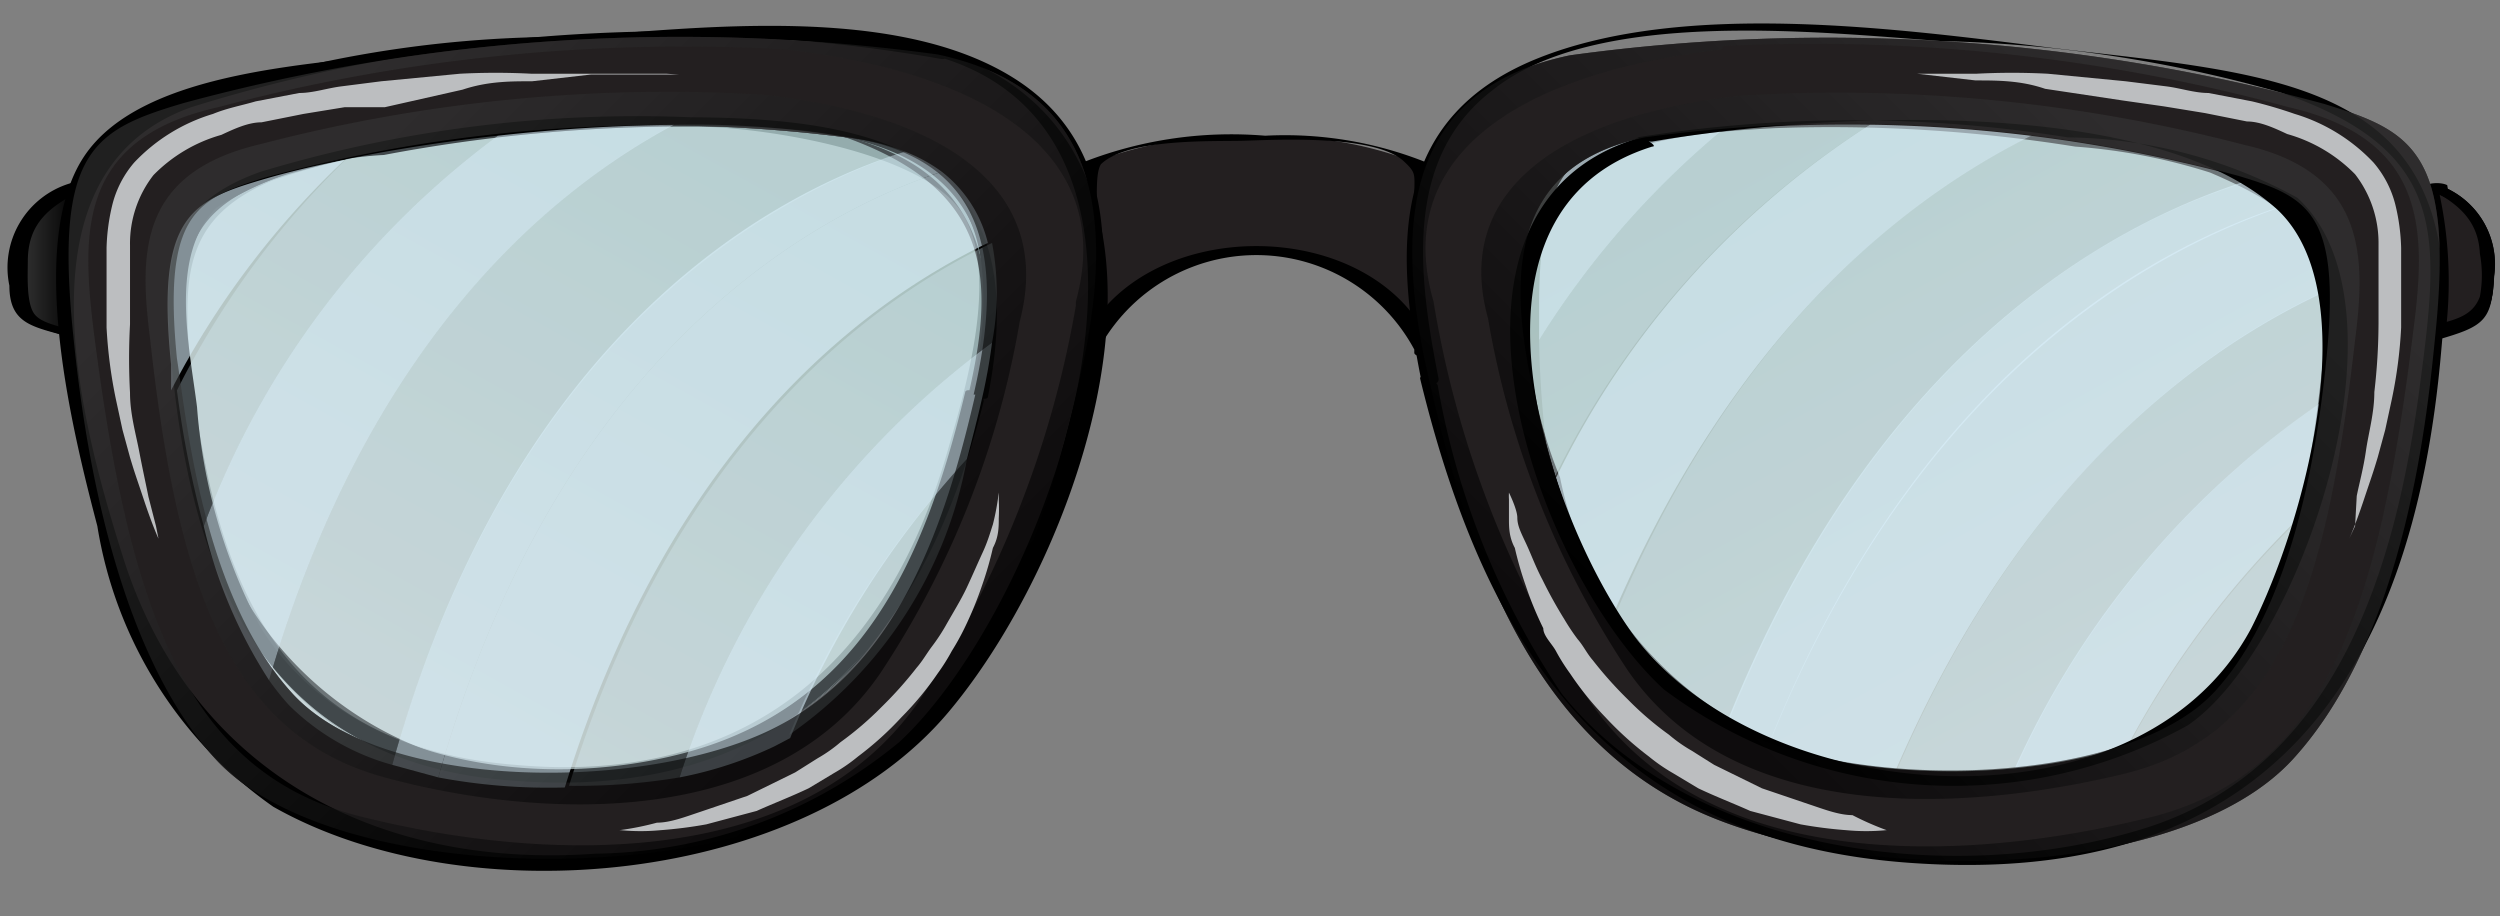 <svg xmlns="http://www.w3.org/2000/svg" xmlns:xlink="http://www.w3.org/1999/xlink" viewBox="-0.112 -0.28 29.842 10.94"><rect x="-0.112" y="-0.28" width="29.842" height="10.94" fill="#808080" stroke="none"/><defs><linearGradient id="a" x1=".11" y1="2.83" x2=".81" y2="2.83" gradientUnits="userSpaceOnUse"><stop offset="0" stop-color="#353535"/><stop offset="1"/></linearGradient><linearGradient id="b" x1="8.26" y1="1.29" x2="4.04" y2="8.91" gradientUnits="userSpaceOnUse"><stop offset="0" stop-color="#c5edea"/><stop offset="1" stop-color="#edfefe"/></linearGradient><linearGradient id="c" x1="4.12" y1="1.75" x2="9.94" y2="7.56" xlink:href="#a"/><linearGradient id="d" x1="3.66" y1="1.14" x2="10.52" y2="8" xlink:href="#a"/><linearGradient id="e" x1="424.58" y1="2.83" x2="425.28" y2="2.83" gradientTransform="matrix(-1 0 0 1 454.18 0)" xlink:href="#a"/><linearGradient id="f" x1="432.74" y1="1.29" x2="428.52" y2="8.91" gradientTransform="matrix(-1 0 0 1 454.18 0)" xlink:href="#b"/><linearGradient id="g" x1="428.59" y1="1.75" x2="434.41" y2="7.56" gradientTransform="matrix(-1 0 0 1 454.18 0)" xlink:href="#a"/><linearGradient id="h" x1="428.13" y1="1.14" x2="434.99" y2="8.01" gradientTransform="matrix(-1 0 0 1 454.18 0)" xlink:href="#a"/></defs><title>Depositphotos_68062423_01</title><g data-name="Layer 2"><g data-name="Layer 1" style="isolation:isolate"><path d="M28.79 2a5 5 0 0 1 0 1.73c0 .06.15.06.18.05.59-.17.69-.23.68-.88 0-.49-.3-.71-.72-.92h-.16c.4.2.66.4.67.86a1.19 1.19 0 0 1-.05.57c-.11.18-.37.2-.56.26l.18.05A5 5 0 0 0 29 2c0-.1-.22-.11-.21 0z"/><path d="M16.86 3.93a2.06 2.06 0 0 0-2-1.21 2.06 2.06 0 0 0-2 1.21V1.69a4.55 4.55 0 0 1 2-.33 4.55 4.55 0 0 1 2 .33z" fill="#231f20"/><path d="M17 3.91c-.64-1.67-3.59-1.67-4.24 0h.22V2.13c0-.21 0-.37.05-.45.32-.31 1.33-.27 1.7-.28s1.58-.08 1.92.25c.15.14.12.15.12.42v1.86c0 .06.22.06.22 0V1.69a4.54 4.54 0 0 0-2-.35 4.85 4.85 0 0 0-2.23.34v2.25c0 .06.2.06.22 0a2.14 2.14 0 0 1 3.81 0c-.02.07.21.07.21-.02z"/><path d="M.87 3.68C.8 2.6.73 2.19 1.52 1.47A3.88 3.88 0 0 1 3.67.63 25.51 25.51 0 0 1 7.76.19c1.67 0 4.38-.15 5 1.79.38 1.16-.15 2.67-.53 3.78A6.29 6.29 0 0 1 3.51 9.4c-2-1-2.42-3.68-2.64-5.72 0-.06-.22 0-.22 0 .4 3.74 1.71 6.35 5.76 6.32C10 10 12 8 12.79 4.56c.34-1.4.59-3.05-.82-3.92S8.25.05 6.72.16a14 14 0 0 0-5 .89C.53 1.63.57 2.46.65 3.72c.01.05.22.03.22-.04z"/><path d="M.81 2a4.74 4.74 0 0 0-.05 1.7l-.43-.13c-.18-.05-.22-.18-.22-.72 0-.21-.05-.55.7-.85z" fill="url(#a)"/><path d="M.7 1.93a5 5 0 0 0 0 1.75h.12c-.16 0-.42-.09-.51-.25a1.36 1.36 0 0 1 0-.61c0-.42.32-.61.68-.79C1 2 .78 1.89.72 1.91A1.05 1.05 0 0 0 0 3.13c0 .48.31.49.74.62h.12A4.9 4.9 0 0 1 .92 2c.01-.08-.2-.13-.22-.07z"/><path d="M2.15 4c-.07-1-.06-1.69 1-2.13a10.24 10.24 0 0 1 2.77-.52 19.77 19.77 0 0 1 2.22-.12c.86 0 2.72.3 3.21 1s.07 2.11-.15 2.87c-.72 2.52-2.39 4-5.16 3.75C3.12 8.62 2.43 6.55 2.15 4c0-.07-.22-.07-.22 0 .27 2.46 1 4.64 3.66 5 2.94.36 5-.92 5.85-3.79.31-1.09.73-2.66-.35-3.47-.84-.64-2.28-.55-3.26-.54a17.19 17.19 0 0 0-4.63.6C2 2.1 1.84 2.66 1.93 4c.01 0 .22.05.22 0z"/><path d="M.81 2a4.74 4.74 0 0 0-.05 1.7l-.43-.13c-.18-.05-.22-.18-.22-.72 0-.21-.05-.55.7-.85z" fill="url(#a)"/><path d="M.7 2a4.93 4.93 0 0 0-.05 1.7h.19C.68 3.62.4 3.6.3 3.47S.22 3 .22 2.84c0-.46.26-.66.67-.86C1 1.93.78 1.9.73 1.93c-.42.21-.72.43-.73.92 0 .65.09.71.68.88h.19A4.93 4.93 0 0 1 .92 2S.72 1.89.7 2z"/><g style="mix-blend-mode:multiply" opacity=".6"><path d="M2 4c-.17-1.72.23-1.91 1.05-2.16a17.86 17.86 0 0 1 7.09-.46c1.51.32 1.69 1.51 1.33 3.07s-.92 3.26-2.44 4-4.57.73-5.65-.45S2.11 4.68 2 4z" fill="url(#b)"/><path d="M2.09 4C2 2.76 2.12 2.18 3.32 1.8a14.78 14.78 0 0 1 3.16-.52 9.42 9.42 0 0 1 3.26 0c2.31.71 2 2.09 1.54 3.81C10.66 7.32 9.34 8.74 7 8.91a4.24 4.24 0 0 1-4.46-2.6A11.06 11.06 0 0 1 2.09 4S2 3.94 2 4c.24 2.2.78 4.4 3.18 4.89 3.29.66 5.59-1 6.34-4.17.61-2.72-.62-3.5-3.14-3.56a17.09 17.09 0 0 0-5.15.59C2 2.11 1.91 2.73 2 4h.09z" fill="#111414"/></g><path d="M11.08.37a22.62 22.62 0 0 0-9 .58C1 1.27.54 1.52.76 3.7c.09.89.4 3.66 1.7 5.08s5.3 1.52 7.22.57 2.63-3.1 3.09-5.08S13 .78 11.08.37zm.43 4.06c-.36 1.56-.92 3.26-2.44 4S4.46 9.18 3.38 8 2.11 4.68 2 4c-.17-1.72.23-1.91 1.05-2.16a17.86 17.86 0 0 1 7.09-.46c1.56.3 1.73 1.5 1.37 3.05z" fill="#231f20"/><path d="M11.07.33a20.26 20.26 0 0 0-6.18 0c-1.15.16-3.3.2-4 1.26S.77 4.93 1.05 6a5.07 5.07 0 0 0 2.1 3.35c2.31 1.31 6.32.94 8.06-1.13s3.27-6.88-.11-7.9c-.12 0-.15 0 0 .08 3.34 1 1.26 6.58-.48 8.18A5.81 5.81 0 0 1 7 9.91c-2.64.19-4.85-1-5.65-3.56C.81 4.64.07 1.75 2.17 1A19 19 0 0 1 11.1.42c.14.03.06-.08-.03-.09z"/><path d="M11.41 4.4c-.48 2-1.24 3.75-3.36 4.31C6.28 9.18 4 8.83 3 7.21a6.65 6.65 0 0 1-.76-2.63c-.09-.72-.34-1.8.23-2.38a4.17 4.17 0 0 1 2-.63 19.36 19.36 0 0 1 3.77-.34c1.1 0 2.88 0 3.32 1.35a3.9 3.9 0 0 1-.09 1.81c0 .07.2.12.21.07.55-2.78-1.08-3.33-3.54-3.34A15.57 15.57 0 0 0 3 1.77c-1.16.41-1.17 1.15-1.06 2.32C2.18 6.56 3 8.63 5.63 9c3.36.42 5.21-1.32 6-4.49 0-.1-.21-.17-.22-.11z"/><path d="M11.13 1.77a1.85 1.85 0 0 0-.44-.24c-1.41.44-4.64 2-6.12 7.32l.55.15c1.46-5.16 4.58-6.76 6.01-7.23z" fill="#daf0fc" style="mix-blend-mode:screen" opacity=".6"/><path d="M5.83 1.34c-.65.07-1.27.17-1.81.28A10.27 10.27 0 0 0 2 4.38 12.16 12.16 0 0 0 2.32 6a10.21 10.21 0 0 1 3.51-4.66z" fill="#daf0fc" style="mix-blend-mode:screen" opacity=".3"/><path d="M10.69 1.53a2.59 2.59 0 0 0-.44-.13 11.29 11.29 0 0 0-2.33-.19c-1.56.84-3.67 2.68-4.82 6.63a3 3 0 0 0 .24.3 2.82 2.82 0 0 0 1.23.71C6.06 3.54 9.29 2 10.69 1.53z" fill="#daf0fc" style="mix-blend-mode:screen" opacity=".3"/><path d="M11.43 5.2a10.9 10.9 0 0 0-2.12 3.29 5.12 5.12 0 0 0 2.12-3.29z" fill="#daf0fc" style="mix-blend-mode:screen" opacity=".3"/><path d="M4 1.63c-.37.07-.7.15-1 .24-.84.25-1.25.45-1.07 2.2v.31A10.27 10.27 0 0 1 4 1.63z" fill="#daf0fc" style="mix-blend-mode:screen" opacity=".6"/><path d="M7.93 1.21a20.47 20.47 0 0 0-2.1.13A10.21 10.21 0 0 0 2.32 6a5.78 5.78 0 0 0 .78 1.84c1.15-3.95 3.26-5.79 4.83-6.63z" fill="#daf0fc" style="mix-blend-mode:screen" opacity=".6"/><path d="M11.73 3.81a3.18 3.18 0 0 0 0-1.19c-1.54.74-3.81 2.47-5.05 6.48A7.44 7.44 0 0 0 8 9a10.35 10.35 0 0 1 3.73-5.19z" fill="#daf0fc" style="mix-blend-mode:screen" opacity=".3"/><path d="M11.73 3.81A10.35 10.35 0 0 0 8 9a4.71 4.71 0 0 0 1.13-.37l.19-.1a10.9 10.9 0 0 1 2.11-3.33c.06-.23.12-.46.17-.68a7 7 0 0 0 .13-.71z" fill="#daf0fc" style="mix-blend-mode:screen" opacity=".6"/><path d="M11.68 2.62a1.53 1.53 0 0 0-.55-.85C9.7 2.24 6.58 3.84 5.12 9a7.11 7.11 0 0 0 1.51.12c1.24-4.02 3.51-5.76 5.05-6.5z" fill="#daf0fc" style="mix-blend-mode:screen" opacity=".6"/><g style="mix-blend-mode:multiply" opacity=".6"><path d="M9 .85a19.23 19.23 0 0 0-6 .59c-1.46.34-1.45 1.3-1.32 2.33C2 6.66 2.6 8.49 4.48 9s4.65.62 5.92-1.25a10.91 10.91 0 0 0 1.66-4.19C12.47 2 11.21 1.1 9 .85zm2.53 3.58c-.36 1.56-.92 3.26-2.44 4S4.46 9.18 3.38 8 2.11 4.68 2 4c-.17-1.72.23-1.91 1.05-2.16a17.86 17.86 0 0 1 7.09-.46c1.56.3 1.73 1.5 1.37 3.05z" fill="url(#c)"/><path d="M11.08.37a22.62 22.62 0 0 0-9 .58C1 1.27.54 1.52.76 3.7c.09.89.4 3.66 1.7 5.08s5.3 1.52 7.22.57 2.63-3.1 3.09-5.08S13 .78 11.08.37zm1.65 3a12.34 12.34 0 0 1-1.88 4.73C9.41 10.16 6.29 10 4.17 9.46S1.41 6.87 1 3.62C.86 2.45.85 1.37 2.49 1A21.64 21.64 0 0 1 9.26.31c2.51.29 3.94 1.31 3.47 3.01z" fill="url(#d)"/></g><path d="M1.78 6.15S1.71 6 1.61 5.7s-.11-.32-.17-.52l-.09-.33-.08-.37a5.66 5.66 0 0 1-.11-.85v-.95a2.42 2.42 0 0 1 .07-.52 1.23 1.23 0 0 1 .26-.5 2.14 2.14 0 0 1 .94-.58c.17-.07.34-.1.51-.15l.52-.1c.17 0 .34-.06.51-.08l.47-.06.94-.09a8.24 8.24 0 0 1 .85 0h1.61L8 .61H6.94l-.7.08c-.26 0-.53 0-.83.1L4.48 1H4l-.49.08-.5.1c-.16 0-.33.08-.48.15a1.83 1.83 0 0 0-.81.48 1.33 1.33 0 0 0-.28.84v.94a7.52 7.52 0 0 0 0 .82c0 .25.07.49.11.7s.08.39.11.54l.09.35z" style="mix-blend-mode:screen" fill="#bcbec0"/><path d="M11.81 5.6a.67.67 0 0 1 0 .08 2.24 2.24 0 0 1 0 .23c0 .1 0 .22-.07.35a4.1 4.1 0 0 1-.13.45 4.39 4.39 0 0 1-.21.51 2.88 2.88 0 0 1-.15.27 2.39 2.39 0 0 1-.17.27 3.7 3.7 0 0 1-.43.52 3.78 3.78 0 0 1-.52.47 2 2 0 0 1-.29.2l-.3.18c-.21.1-.42.18-.62.27l-.6.16a5.27 5.27 0 0 1-.55.07 2.51 2.51 0 0 1-.47 0h-.68.66a3.41 3.41 0 0 0 .45-.09c.16 0 .34-.07.52-.13l.56-.19.57-.28.27-.17a1.73 1.73 0 0 0 .27-.19 3.83 3.83 0 0 0 .49-.42 4.66 4.66 0 0 0 .42-.47c.07-.08.12-.17.18-.25a2.28 2.28 0 0 0 .16-.24c.09-.16.19-.32.26-.47s.13-.29.19-.42.09-.24.12-.33a3 3 0 0 0 .07-.38z" style="mix-blend-mode:screen" fill="#bcbec0"/><path d="M28.9 2a4.79 4.79 0 0 1 0 1.74l.43-.13c.18-.05.22-.18.22-.73.05-.24.1-.58-.65-.88z" fill="url(#e)"/><path d="M28.79 2a5 5 0 0 1 0 1.74c0 .05.14 0 .17 0 .51-.15.68-.17.7-.73A1 1 0 0 0 29 1.93c-.05 0-.25 0-.19.06.37.19.66.38.68.82a1.32 1.32 0 0 1 0 .54c-.1.22-.33.25-.56.32h.17a5 5 0 0 0 0-1.74c-.1-.05-.32-.02-.31.07z"/><path d="M28.9 2a4.79 4.79 0 0 1 0 1.74l.43-.13c.18-.05.22-.18.22-.73.05-.24.1-.58-.65-.88z" fill="#231f20"/><path d="M28.79 2a5 5 0 0 1 0 1.74c0 .05.14 0 .17 0 .51-.15.68-.16.7-.72A1 1 0 0 0 29 1.93h-.19c.37.19.66.38.68.82a1.4 1.4 0 0 1 0 .51c-.09.25-.33.28-.57.35h.17A5 5 0 0 0 29 2c0-.11-.22-.09-.21 0z"/><g style="mix-blend-mode:multiply" opacity=".6"><path d="M27.67 4c.17-1.72-.23-1.91-1.05-2.16a17.86 17.86 0 0 0-7.09-.46c-1.53.3-1.69 1.5-1.33 3.05s.92 3.26 2.44 4 4.61.73 5.69-.45S27.6 4.68 27.67 4z" fill="url(#f)"/><path d="M27.72 4c.17-2.51-1.78-2.5-3.92-2.73-1.43-.16-3.42-.44-4.77.2s-1.1 2-.82 3.18c.58 2.49 1.91 4.12 4.52 4.3a4.92 4.92 0 0 0 3.52-.82c1.1-1 1.33-2.76 1.47-4.13 0 0-.1-.06-.1 0-.16 1.48-.43 3.44-1.75 4.34a5.05 5.05 0 0 1-3.18.58 4.36 4.36 0 0 1-4.18-3.5 5.23 5.23 0 0 1-.34-2.75c.37-1.26 1.78-1.36 2.9-1.42a18.43 18.43 0 0 1 3.59.22 7 7 0 0 1 1.61.31c1.24.53 1.45.94 1.36 2.22h.09z" fill="#111414"/></g><path d="M27.77 2a1.91 1.91 0 0 0-.42-.29c-1.47.31-4.91 1.6-6.93 6.84.17.07.35.13.53.19 2-5.06 5.32-6.37 6.82-6.74z" fill="#daf0fc" style="mix-blend-mode:screen" opacity=".6"/><path d="M22.43 1.07c-.67 0-1.31.05-1.87.11a10.49 10.49 0 0 0-2.3 2.6 12.19 12.19 0 0 0 .15 1.71 10.42 10.42 0 0 1 4.02-4.42z" fill="#daf0fc" style="mix-blend-mode:screen" opacity=".3"/><path d="M27.35 1.74a2.77 2.77 0 0 0-.43-.18 11.44 11.44 0 0 0-2.35-.42c-1.67.7-4 2.37-5.54 6.26a3.47 3.47 0 0 0 .21.33 2.84 2.84 0 0 0 1.19.84c2.01-5.24 5.45-6.57 6.92-6.83z" fill="#daf0fc" style="mix-blend-mode:screen" opacity=".3"/><path d="M27.74 5.54a11.13 11.13 0 0 0-2.47 3.13 5.23 5.23 0 0 0 2.47-3.13z" fill="#daf0fc" style="mix-blend-mode:screen" opacity=".3"/><path d="M20.56 1.18c-.38 0-.72.09-1 .15-.88.18-1.31.34-1.3 2.13v.32a10.49 10.49 0 0 1 2.3-2.6z" fill="#daf0fc" style="mix-blend-mode:screen" opacity=".6"/><path d="M24.57 1.14a21.46 21.46 0 0 0-2.14-.07 10.42 10.42 0 0 0-4 4.42A5.85 5.85 0 0 0 19 7.4c1.57-3.89 3.9-5.55 5.57-6.26z" fill="#daf0fc" style="mix-blend-mode:screen" opacity=".6"/><path d="M28.18 4.15a3.18 3.18 0 0 0 .07-1.21c-1.64.6-4.11 2.14-5.77 6.09a7.65 7.65 0 0 0 1.41 0 10.57 10.57 0 0 1 4.29-4.88z" fill="#daf0fc" style="mix-blend-mode:screen" opacity=".3"/><path d="M28.18 4.15A10.57 10.57 0 0 0 23.89 9a4.91 4.91 0 0 0 1.18-.26l.2-.09a11.13 11.13 0 0 1 2.47-3.13c.09-.23.17-.45.24-.67a6.93 6.93 0 0 0 .2-.7z" fill="#daf0fc" style="mix-blend-mode:screen" opacity=".6"/><path d="M28.25 2.95a1.56 1.56 0 0 0-.48-.95c-1.5.34-4.83 1.66-6.82 6.73a7.27 7.27 0 0 0 1.53.27c1.66-3.91 4.13-5.45 5.77-6.05z" fill="#daf0fc" style="mix-blend-mode:screen" opacity=".6"/><path d="M16.95 4.27c.46 2 1.17 4.13 3.09 5.08s5.85.93 7.22-.57 1.61-4.19 1.7-5.08c.22-2.18-.29-2.42-1.33-2.74a22.61 22.61 0 0 0-9-.58c-1.92.4-2.14 1.91-1.68 3.89zm2.58-2.9a17.86 17.86 0 0 1 7.09.46c.83.25 1.22.44 1.05 2.16-.07.7-.31 2.89-1.34 4s-4.18 1.2-5.69.45S18.56 6 18.2 4.43s-.2-2.75 1.32-3.07z" fill="#231f20"/><path d="M16.84 4.24c.8 3.29 2.32 5.53 5.85 5.78 4.2.3 6-2.13 6.34-6.13.31-3.21-1.89-3.27-4.66-3.6C22.53.06 20-.28 18.26.41s-1.74 2.19-1.41 3.83c0 .06.22.11.21 0-.23-1.17-.44-2.61.64-3.44 1.24-1 3.93-.69 5.36-.59a16.11 16.11 0 0 1 4.07.62c2 .7 1.88 1.71 1.64 3.52-.29 2.18-1 4.55-3.29 5.26s-5.42.3-6.95-1.61a9.55 9.55 0 0 1-1.48-3.68c-.05-.1-.22-.14-.21-.08z"/><path d="M19.61 1.41c1.91-.33 5.93-.58 7.46.81 1.07 1 .33 3.74-.31 5-1.36 2.55-5.94 2.15-7.43 0-1.06-1.54-2.13-5 .28-5.75.08 0-.11-.12-.17-.1-2.75.83-1.24 5.16.31 6.58a5.77 5.77 0 0 0 6.25.43c1.35-.91 2.74-5 1.31-6.3a5.84 5.84 0 0 0-2.74-.72 16.26 16.26 0 0 0-5.14 0c-.06-.03.12.06.18.05z"/><g style="mix-blend-mode:multiply" opacity=".6"><path d="M17.65 3.52a10.91 10.91 0 0 0 1.66 4.19c1.27 1.86 4 1.71 5.92 1.25s2.44-2.3 2.77-5.18c.13-1 .13-2-1.32-2.33a19.24 19.24 0 0 0-6-.59C18.5 1.1 17.23 2 17.65 3.52zm1.87-2.16a17.86 17.86 0 0 1 7.09.46c.83.25 1.22.44 1.05 2.16-.07.7-.31 2.89-1.34 4s-4.18 1.2-5.69.45-2.07-2.43-2.43-4-.2-2.75 1.32-3.07z" fill="url(#g)"/><path d="M16.95 4.27c.46 2 1.17 4.13 3.09 5.08s5.85.93 7.22-.57 1.61-4.19 1.7-5.08c.22-2.18-.29-2.42-1.33-2.74a22.61 22.61 0 0 0-9-.58c-1.92.4-2.14 1.91-1.68 3.89zm3.5-4a21.64 21.64 0 0 1 6.76.73c1.64.38 1.64 1.46 1.49 2.63-.4 3.26-1 5.32-3.16 5.85s-5.25.7-6.69-1.41A12.3 12.3 0 0 1 17 3.32c-.49-1.7.94-2.72 3.45-3.01z" fill="url(#h)"/></g><path d="M27.93 6.15S28 6 28.1 5.7s.11-.32.17-.52l.09-.33.08-.37a5.47 5.47 0 0 0 .11-.85v-.95a2.41 2.41 0 0 0-.07-.52 1.23 1.23 0 0 0-.26-.5 2.14 2.14 0 0 0-.94-.58 5.31 5.31 0 0 0-.51-.15l-.52-.1c-.17 0-.34-.06-.51-.08l-.48-.06-.93-.09a8.25 8.25 0 0 0-.85 0h-1.73 1.02l.7.08c.26 0 .54 0 .83.1l.93.14.49.07.49.08.5.1c.16 0 .33.08.48.15a1.83 1.83 0 0 1 .81.48 1.34 1.34 0 0 1 .28.84v.94a7.27 7.27 0 0 1-.05.82c0 .25-.07.49-.1.7s-.08.39-.11.54L28 6z" style="mix-blend-mode:screen" fill="#bcbec0"/><path d="M17.9 5.6a.61.61 0 0 0 0 .08v.23c0 .1 0 .22.07.35a4.11 4.11 0 0 0 .13.45 4.09 4.09 0 0 0 .21.51c0 .09.1.18.15.27a2.33 2.33 0 0 0 .17.27 3.71 3.71 0 0 0 .42.52 4 4 0 0 0 .52.47 2.1 2.1 0 0 0 .29.2l.3.18c.21.1.42.18.62.27l.6.16a5.23 5.23 0 0 0 .55.07 2.52 2.52 0 0 0 .47 0h.67-.66a3.47 3.47 0 0 1-.41-.18c-.16 0-.34-.07-.52-.13l-.56-.19-.57-.28-.27-.17a1.78 1.78 0 0 1-.27-.19 3.72 3.72 0 0 1-.49-.42 4.68 4.68 0 0 1-.42-.47c-.07-.08-.11-.17-.18-.25a2.55 2.55 0 0 1-.16-.24 5.33 5.33 0 0 1-.26-.47c-.08-.15-.13-.29-.19-.42S18 6 18 5.9s-.1-.3-.1-.3z" style="mix-blend-mode:screen" fill="#bcbec0"/></g></g></svg>